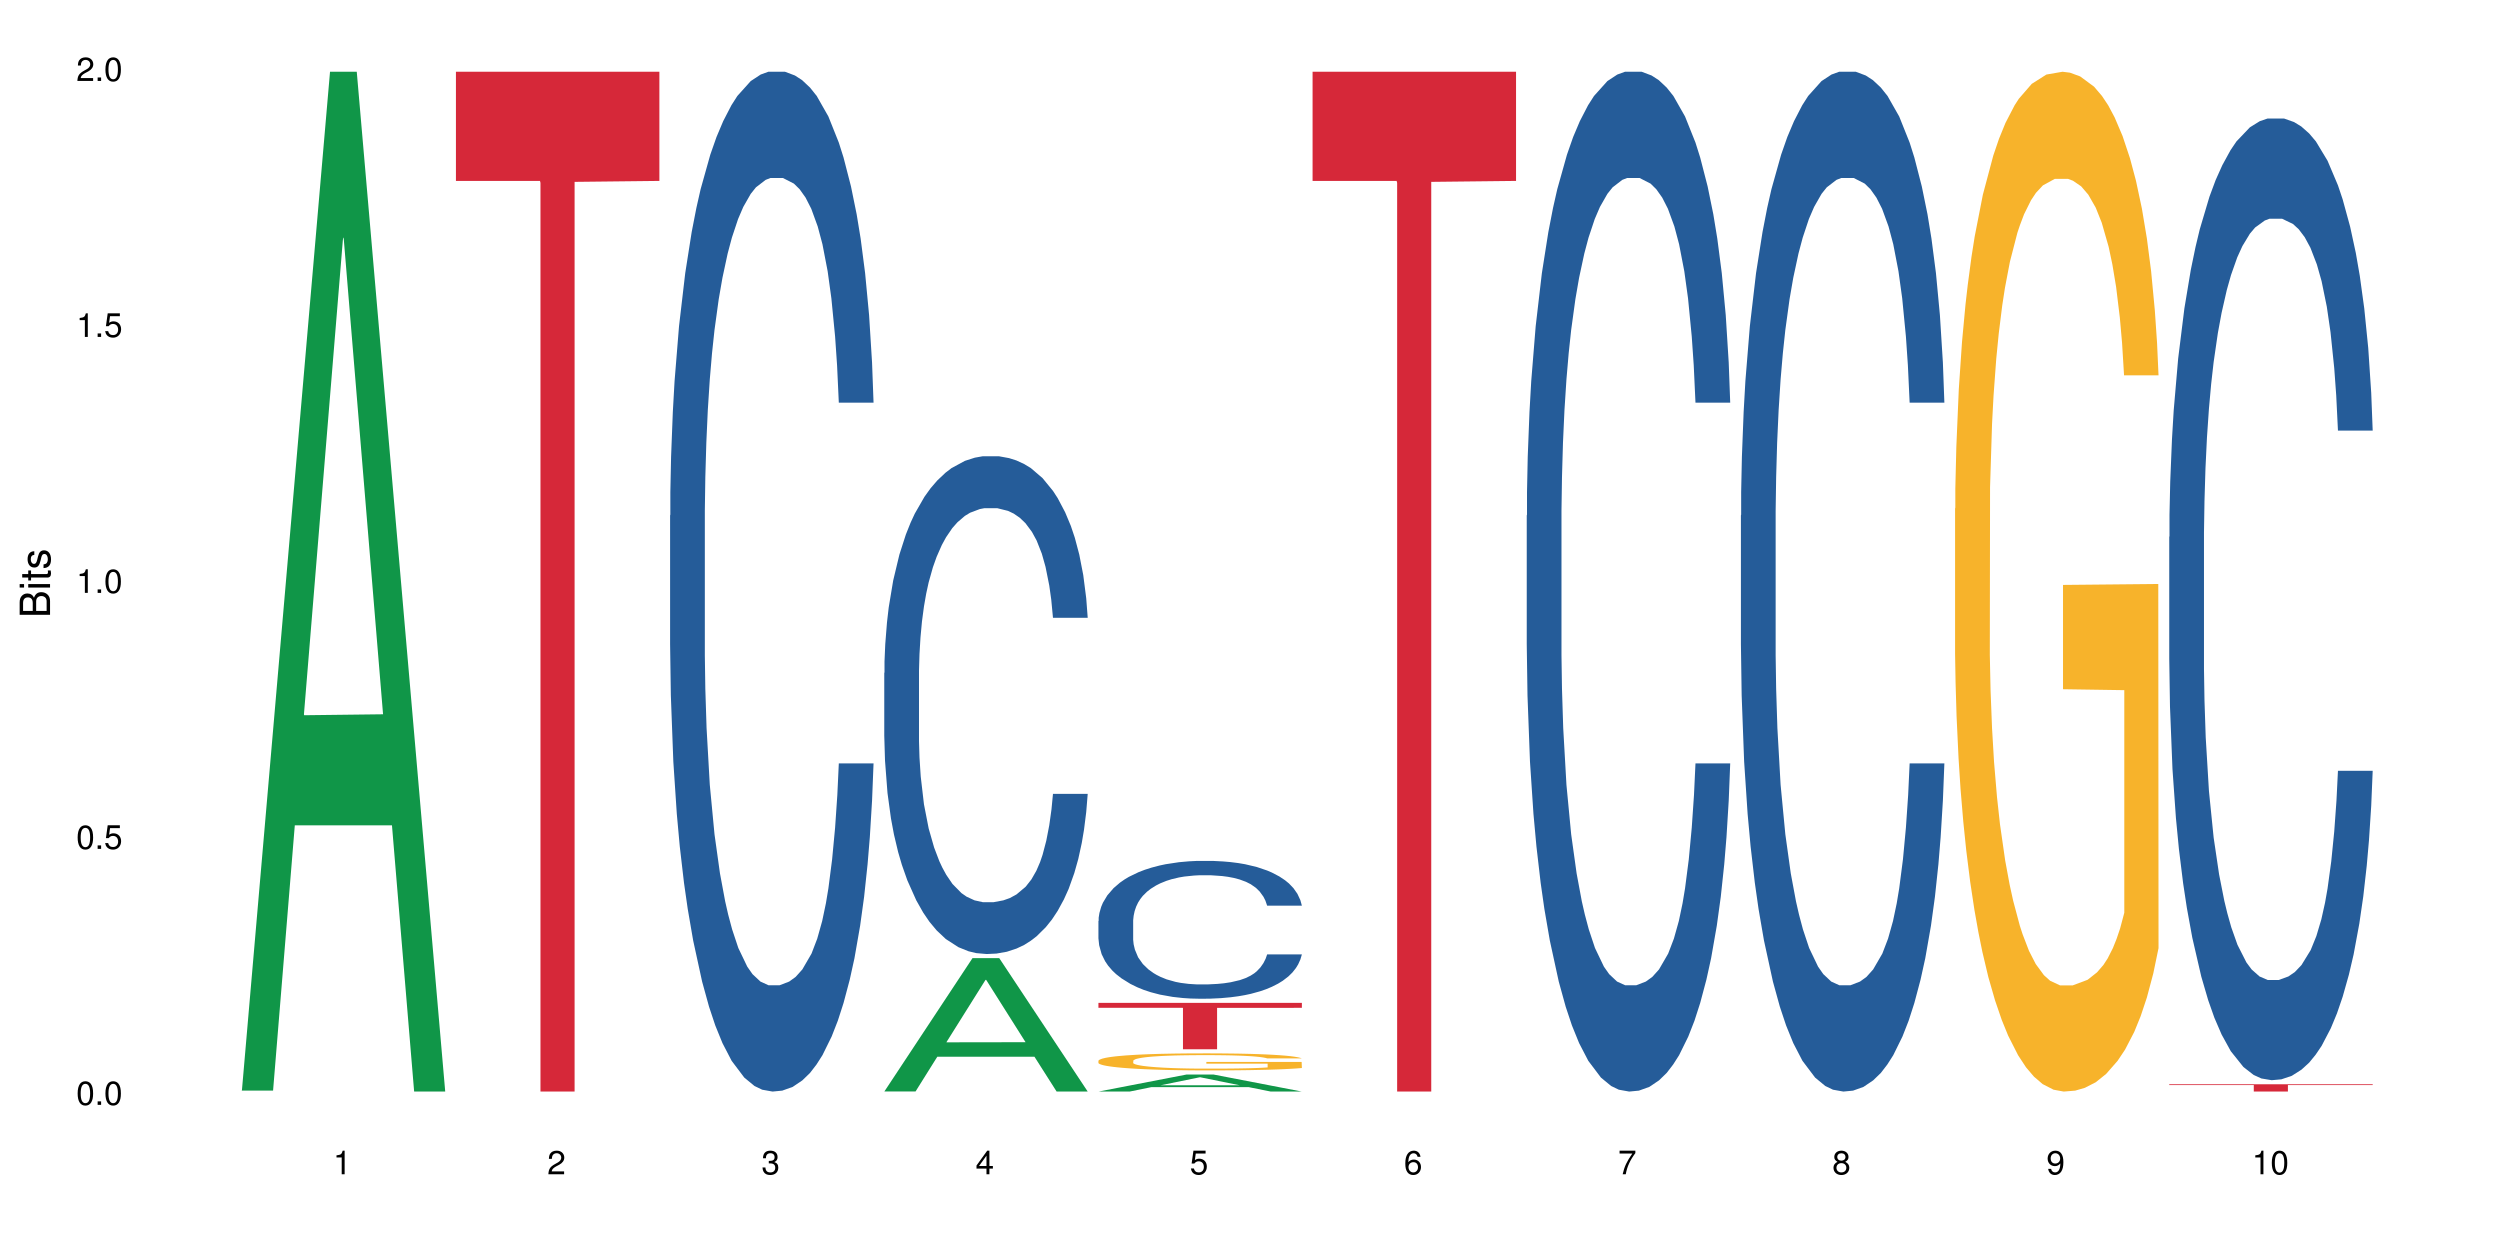 <?xml version="1.0" encoding="UTF-8"?>
<svg xmlns="http://www.w3.org/2000/svg" xmlns:xlink="http://www.w3.org/1999/xlink" width="720pt" height="360pt" viewBox="0 0 720 360" version="1.1">
<defs>
<g>
<symbol overflow="visible" id="glyph0-0">
<path style="stroke:none;" d=""/>
</symbol>
<symbol overflow="visible" id="glyph0-1">
<path style="stroke:none;" d="M 2.641 -6.797 C 2 -6.797 1.422 -6.531 1.078 -6.047 C 0.641 -5.453 0.406 -4.547 0.406 -3.297 C 0.406 -1 1.188 0.219 2.641 0.219 C 4.078 0.219 4.859 -1 4.859 -3.234 C 4.859 -4.562 4.656 -5.438 4.203 -6.047 C 3.844 -6.531 3.281 -6.797 2.641 -6.797 Z M 2.641 -6.047 C 3.547 -6.047 4 -5.125 4 -3.312 C 4 -1.375 3.562 -0.484 2.625 -0.484 C 1.734 -0.484 1.281 -1.422 1.281 -3.281 C 1.281 -5.141 1.734 -6.047 2.641 -6.047 Z M 2.641 -6.047 "/>
</symbol>
<symbol overflow="visible" id="glyph0-2">
<path style="stroke:none;" d="M 1.828 -1 L 0.828 -1 L 0.828 0 L 1.828 0 Z M 1.828 -1 "/>
</symbol>
<symbol overflow="visible" id="glyph0-3">
<path style="stroke:none;" d="M 4.562 -6.797 L 1.062 -6.797 L 0.547 -3.094 L 1.328 -3.094 C 1.719 -3.562 2.047 -3.734 2.578 -3.734 C 3.484 -3.734 4.062 -3.109 4.062 -2.094 C 4.062 -1.125 3.484 -0.531 2.578 -0.531 C 1.828 -0.531 1.375 -0.906 1.188 -1.672 L 0.328 -1.672 C 0.453 -1.109 0.547 -0.844 0.75 -0.594 C 1.125 -0.078 1.828 0.219 2.594 0.219 C 3.969 0.219 4.922 -0.781 4.922 -2.219 C 4.922 -3.562 4.031 -4.484 2.719 -4.484 C 2.25 -4.484 1.859 -4.359 1.469 -4.062 L 1.734 -5.969 L 4.562 -5.969 Z M 4.562 -6.797 "/>
</symbol>
<symbol overflow="visible" id="glyph0-4">
<path style="stroke:none;" d="M 2.484 -4.844 L 2.484 0 L 3.328 0 L 3.328 -6.797 L 2.766 -6.797 C 2.469 -5.75 2.281 -5.609 0.984 -5.453 L 0.984 -4.844 Z M 2.484 -4.844 "/>
</symbol>
<symbol overflow="visible" id="glyph0-5">
<path style="stroke:none;" d="M 4.859 -0.828 L 1.281 -0.828 C 1.359 -1.391 1.672 -1.75 2.5 -2.234 L 3.469 -2.75 C 4.406 -3.266 4.906 -3.969 4.906 -4.812 C 4.906 -5.375 4.672 -5.906 4.266 -6.266 C 3.859 -6.625 3.375 -6.797 2.719 -6.797 C 1.859 -6.797 1.219 -6.5 0.844 -5.922 C 0.609 -5.562 0.5 -5.125 0.484 -4.438 L 1.328 -4.438 C 1.359 -4.906 1.406 -5.188 1.531 -5.406 C 1.75 -5.812 2.188 -6.062 2.703 -6.062 C 3.469 -6.062 4.031 -5.516 4.031 -4.781 C 4.031 -4.25 3.719 -3.797 3.125 -3.438 L 2.234 -2.938 C 0.812 -2.141 0.406 -1.5 0.328 0 L 4.859 0 Z M 4.859 -0.828 "/>
</symbol>
<symbol overflow="visible" id="glyph0-6">
<path style="stroke:none;" d="M 2.125 -3.125 L 2.578 -3.125 C 3.516 -3.125 3.984 -2.703 3.984 -1.891 C 3.984 -1.031 3.469 -0.531 2.578 -0.531 C 1.656 -0.531 1.203 -0.984 1.156 -1.969 L 0.312 -1.969 C 0.344 -1.422 0.438 -1.078 0.609 -0.766 C 0.953 -0.109 1.625 0.219 2.547 0.219 C 3.953 0.219 4.859 -0.609 4.859 -1.906 C 4.859 -2.766 4.516 -3.25 3.703 -3.516 C 4.344 -3.766 4.656 -4.25 4.656 -4.938 C 4.656 -6.109 3.875 -6.797 2.578 -6.797 C 1.203 -6.797 0.484 -6.047 0.453 -4.609 L 1.297 -4.609 C 1.312 -5.016 1.344 -5.25 1.453 -5.453 C 1.641 -5.828 2.062 -6.062 2.594 -6.062 C 3.344 -6.062 3.797 -5.625 3.797 -4.906 C 3.797 -4.422 3.609 -4.141 3.25 -3.984 C 3.016 -3.891 2.719 -3.844 2.125 -3.844 Z M 2.125 -3.125 "/>
</symbol>
<symbol overflow="visible" id="glyph0-7">
<path style="stroke:none;" d="M 3.141 -1.625 L 3.141 0 L 3.984 0 L 3.984 -1.625 L 4.984 -1.625 L 4.984 -2.391 L 3.984 -2.391 L 3.984 -6.797 L 3.359 -6.797 L 0.266 -2.516 L 0.266 -1.625 Z M 3.141 -2.391 L 1 -2.391 L 3.141 -5.359 Z M 3.141 -2.391 "/>
</symbol>
<symbol overflow="visible" id="glyph0-8">
<path style="stroke:none;" d="M 4.781 -5.031 C 4.609 -6.141 3.891 -6.797 2.844 -6.797 C 2.094 -6.797 1.422 -6.438 1.031 -5.828 C 0.609 -5.172 0.406 -4.344 0.406 -3.094 C 0.406 -1.953 0.578 -1.234 0.984 -0.625 C 1.359 -0.078 1.953 0.219 2.703 0.219 C 3.984 0.219 4.922 -0.734 4.922 -2.078 C 4.922 -3.344 4.062 -4.234 2.844 -4.234 C 2.172 -4.234 1.641 -3.969 1.281 -3.469 C 1.281 -5.125 1.828 -6.047 2.797 -6.047 C 3.391 -6.047 3.797 -5.672 3.938 -5.031 Z M 2.734 -3.484 C 3.547 -3.484 4.062 -2.922 4.062 -2 C 4.062 -1.156 3.484 -0.531 2.703 -0.531 C 1.922 -0.531 1.328 -1.188 1.328 -2.047 C 1.328 -2.891 1.906 -3.484 2.734 -3.484 Z M 2.734 -3.484 "/>
</symbol>
<symbol overflow="visible" id="glyph0-9">
<path style="stroke:none;" d="M 4.984 -6.797 L 0.438 -6.797 L 0.438 -5.969 L 4.109 -5.969 C 2.5 -3.656 1.828 -2.234 1.328 0 L 2.219 0 C 2.594 -2.172 3.453 -4.047 4.984 -6.094 Z M 4.984 -6.797 "/>
</symbol>
<symbol overflow="visible" id="glyph0-10">
<path style="stroke:none;" d="M 3.75 -3.578 C 4.453 -4 4.688 -4.344 4.688 -4.984 C 4.688 -6.047 3.844 -6.797 2.641 -6.797 C 1.438 -6.797 0.594 -6.047 0.594 -4.984 C 0.594 -4.359 0.828 -4.016 1.516 -3.578 C 0.734 -3.203 0.359 -2.641 0.359 -1.891 C 0.359 -0.641 1.297 0.219 2.641 0.219 C 3.984 0.219 4.922 -0.641 4.922 -1.875 C 4.922 -2.641 4.531 -3.203 3.75 -3.578 Z M 2.641 -6.047 C 3.359 -6.047 3.812 -5.625 3.812 -4.969 C 3.812 -4.344 3.344 -3.922 2.641 -3.922 C 1.922 -3.922 1.453 -4.344 1.453 -4.984 C 1.453 -5.625 1.922 -6.047 2.641 -6.047 Z M 2.641 -3.203 C 3.484 -3.203 4.062 -2.672 4.062 -1.875 C 4.062 -1.062 3.484 -0.531 2.625 -0.531 C 1.797 -0.531 1.219 -1.078 1.219 -1.875 C 1.219 -2.672 1.797 -3.203 2.641 -3.203 Z M 2.641 -3.203 "/>
</symbol>
<symbol overflow="visible" id="glyph0-11">
<path style="stroke:none;" d="M 0.516 -1.547 C 0.672 -0.438 1.406 0.219 2.438 0.219 C 3.188 0.219 3.859 -0.141 4.266 -0.75 C 4.688 -1.406 4.891 -2.25 4.891 -3.484 C 4.891 -4.625 4.703 -5.359 4.312 -5.953 C 3.938 -6.5 3.344 -6.797 2.594 -6.797 C 1.297 -6.797 0.359 -5.844 0.359 -4.516 C 0.359 -3.25 1.234 -2.344 2.453 -2.344 C 3.094 -2.344 3.562 -2.578 4.016 -3.109 C 4 -1.453 3.469 -0.531 2.5 -0.531 C 1.906 -0.531 1.484 -0.906 1.359 -1.547 Z M 2.578 -6.062 C 3.375 -6.062 3.969 -5.406 3.969 -4.531 C 3.969 -3.688 3.375 -3.094 2.547 -3.094 C 1.734 -3.094 1.234 -3.672 1.234 -4.578 C 1.234 -5.438 1.797 -6.062 2.578 -6.062 Z M 2.578 -6.062 "/>
</symbol>
<symbol overflow="visible" id="glyph1-0">
<path style="stroke:none;" d=""/>
</symbol>
<symbol overflow="visible" id="glyph1-1">
<path style="stroke:none;" d="M 0 -0.953 L 0 -4.891 C 0 -5.719 -0.234 -6.344 -0.734 -6.797 C -1.188 -7.234 -1.812 -7.469 -2.5 -7.469 C -3.547 -7.469 -4.188 -7 -4.625 -5.875 C -4.984 -6.672 -5.641 -7.094 -6.531 -7.094 C -7.156 -7.094 -7.734 -6.859 -8.141 -6.391 C -8.562 -5.938 -8.75 -5.344 -8.75 -4.5 L -8.75 -0.953 Z M -4.984 -2.062 L -7.766 -2.062 L -7.766 -4.219 C -7.766 -4.844 -7.688 -5.203 -7.453 -5.5 C -7.219 -5.812 -6.859 -5.969 -6.375 -5.969 C -5.906 -5.969 -5.531 -5.812 -5.297 -5.5 C -5.062 -5.203 -4.984 -4.844 -4.984 -4.219 Z M -0.984 -2.062 L -4 -2.062 L -4 -4.781 C -4 -5.328 -3.859 -5.688 -3.578 -5.953 C -3.297 -6.219 -2.922 -6.359 -2.484 -6.359 C -2.062 -6.359 -1.688 -6.219 -1.406 -5.953 C -1.109 -5.688 -0.984 -5.328 -0.984 -4.781 Z M -0.984 -2.062 "/>
</symbol>
<symbol overflow="visible" id="glyph1-2">
<path style="stroke:none;" d="M -6.281 -1.797 L -6.281 -0.797 L 0 -0.797 L 0 -1.797 Z M -8.75 -1.797 L -8.75 -0.797 L -7.484 -0.797 L -7.484 -1.797 Z M -8.75 -1.797 "/>
</symbol>
<symbol overflow="visible" id="glyph1-3">
<path style="stroke:none;" d="M -6.281 -3.047 L -6.281 -2.016 L -8.016 -2.016 L -8.016 -1.016 L -6.281 -1.016 L -6.281 -0.172 L -5.469 -0.172 L -5.469 -1.016 L -0.719 -1.016 C -0.078 -1.016 0.281 -1.453 0.281 -2.234 C 0.281 -2.469 0.25 -2.719 0.188 -3.047 L -0.641 -3.047 C -0.609 -2.922 -0.594 -2.766 -0.594 -2.562 C -0.594 -2.141 -0.719 -2.016 -1.156 -2.016 L -5.469 -2.016 L -5.469 -3.047 Z M -6.281 -3.047 "/>
</symbol>
<symbol overflow="visible" id="glyph1-4">
<path style="stroke:none;" d="M -4.531 -5.25 C -5.766 -5.25 -6.469 -4.422 -6.469 -2.969 C -6.469 -1.516 -5.719 -0.562 -4.547 -0.562 C -3.562 -0.562 -3.094 -1.062 -2.734 -2.562 L -2.516 -3.484 C -2.344 -4.188 -2.094 -4.469 -1.625 -4.469 C -1.047 -4.469 -0.641 -3.875 -0.641 -3 C -0.641 -2.453 -0.797 -2 -1.062 -1.75 C -1.25 -1.594 -1.422 -1.531 -1.875 -1.469 L -1.875 -0.406 C -0.422 -0.453 0.281 -1.266 0.281 -2.922 C 0.281 -4.5 -0.5 -5.516 -1.719 -5.516 C -2.656 -5.516 -3.172 -4.984 -3.469 -3.734 L -3.703 -2.766 C -3.891 -1.953 -4.156 -1.609 -4.594 -1.609 C -5.172 -1.609 -5.547 -2.125 -5.547 -2.938 C -5.547 -3.75 -5.203 -4.172 -4.531 -4.203 Z M -4.531 -5.25 "/>
</symbol>
</g>
</defs>
<g id="surface41095">
<rect x="0" y="0" width="720" height="360" style="fill:rgb(100%,100%,100%);fill-opacity:1;stroke:none;"/>
<path style=" stroke:none;fill-rule:nonzero;fill:rgb(6.275%,58.824%,28.235%);fill-opacity:1;" d="M 69.629 314.094 L 69.691 313.82 L 95.047 20.664 L 102.746 20.664 L 128.223 314.371 L 119.273 314.371 L 112.887 237.703 L 84.902 237.703 L 78.645 314.094 L 69.629 314.094 L 87.598 205.988 L 110.32 205.711 L 98.988 68.648 L 98.863 68.375 L 98.738 69.199 L 87.535 205.711 L 87.598 205.988 Z M 69.629 314.094 "/>
<path style=" stroke:none;fill-rule:nonzero;fill:rgb(83.922%,15.686%,22.353%);fill-opacity:1;" d="M 131.309 20.664 L 189.902 20.664 L 189.902 52.102 L 165.484 52.379 L 165.484 314.371 L 155.656 314.371 L 155.656 52.652 L 155.516 52.102 L 131.309 52.102 Z M 131.309 20.664 "/>
<path style=" stroke:none;fill-rule:nonzero;fill:rgb(14.51%,36.078%,60%);fill-opacity:1;" d="M 192.988 148.457 L 193.059 148.188 L 193.059 141.742 L 193.273 131.543 L 193.773 118.656 L 194.273 109.797 L 195.559 93.957 L 197.348 78.652 L 199.203 66.84 L 200.562 59.859 L 201.777 54.492 L 204.562 44.559 L 206.352 39.457 L 208.281 34.891 L 210.637 30.328 L 212.352 27.645 L 216.211 23.348 L 219.07 21.469 L 221.285 20.664 L 226.074 20.664 L 228.93 21.738 L 231.004 23.078 L 233.289 25.227 L 235.219 27.645 L 238.578 33.551 L 241.578 41.066 L 242.938 45.363 L 245.082 53.684 L 246.723 61.738 L 247.867 68.719 L 249.152 78.652 L 250.297 90.734 L 251.152 104.426 L 251.582 115.969 L 241.578 115.969 L 241.078 105.23 L 240.508 96.91 L 239.434 85.902 L 238.363 78.117 L 236.863 70.332 L 235.504 65.23 L 233.648 60.129 L 232.004 56.906 L 230.289 54.492 L 228.645 52.879 L 225.5 51.27 L 221.855 51.27 L 220.5 51.805 L 217.711 53.953 L 216.211 55.832 L 214.066 59.59 L 212.566 63.082 L 210.781 68.449 L 209.566 73.016 L 208.066 79.996 L 206.992 86.172 L 205.777 95.031 L 205.062 101.742 L 204.422 109.258 L 203.848 118.117 L 203.422 127.516 L 203.133 137.449 L 202.992 147.113 L 202.992 188.727 L 203.133 198.391 L 203.492 209.668 L 204.422 226.043 L 205.777 240.273 L 207.352 251.547 L 208.852 259.602 L 209.707 263.359 L 210.852 267.656 L 212.637 273.027 L 215.211 278.395 L 216.711 280.543 L 219 282.691 L 221.355 283.766 L 224.5 283.766 L 227.289 282.691 L 229.145 281.348 L 231.074 279.199 L 233.719 274.637 L 235.363 270.34 L 236.793 265.242 L 237.863 260.141 L 238.578 255.844 L 239.648 247.52 L 240.508 238.395 L 241.148 228.996 L 241.578 219.867 L 251.582 219.867 L 251.152 230.609 L 250.512 241.078 L 249.867 248.863 L 248.867 258.262 L 247.723 266.582 L 246.082 275.98 L 244.723 282.152 L 242.938 288.867 L 241.293 293.969 L 239.508 298.531 L 236.863 303.898 L 235.148 306.586 L 233.289 309 L 231.074 311.148 L 228.289 313.027 L 225.285 314.102 L 222.5 314.371 L 219.5 313.832 L 217.285 312.762 L 214.352 310.344 L 210.711 305.512 L 208.066 300.41 L 205.992 295.309 L 204.207 289.941 L 202.207 282.691 L 199.633 270.879 L 198.062 261.75 L 196.988 254.234 L 195.773 243.762 L 194.918 234.367 L 193.918 219.332 L 193.203 200.27 L 192.988 185.504 Z M 192.988 148.457 "/>
<path style=" stroke:none;fill-rule:nonzero;fill:rgb(6.275%,58.824%,28.235%);fill-opacity:1;" d="M 254.668 314.336 L 254.73 314.297 L 280.082 275.941 L 287.781 275.941 L 313.262 314.371 L 304.309 314.371 L 297.926 304.34 L 269.941 304.34 L 263.68 314.336 L 254.668 314.336 L 272.633 300.188 L 295.359 300.152 L 284.027 282.219 L 283.902 282.184 L 283.777 282.289 L 272.57 300.152 L 272.633 300.188 Z M 254.668 314.336 "/>
<path style=" stroke:none;fill-rule:nonzero;fill:rgb(14.51%,36.078%,60%);fill-opacity:1;" d="M 254.668 193.785 L 254.738 193.652 L 254.738 190.508 L 254.953 185.531 L 255.453 179.242 L 255.953 174.918 L 257.238 167.188 L 259.027 159.719 L 260.883 153.953 L 262.242 150.547 L 263.457 147.926 L 266.242 143.078 L 268.031 140.586 L 269.957 138.359 L 272.316 136.133 L 274.031 134.82 L 277.891 132.727 L 280.75 131.809 L 282.965 131.414 L 287.75 131.414 L 290.609 131.938 L 292.684 132.594 L 294.969 133.645 L 296.898 134.82 L 300.258 137.703 L 303.258 141.375 L 304.617 143.469 L 306.758 147.531 L 308.402 151.461 L 309.547 154.871 L 310.832 159.719 L 311.977 165.613 L 312.832 172.297 L 313.262 177.93 L 303.258 177.93 L 302.758 172.688 L 302.188 168.629 L 301.113 163.254 L 300.043 159.457 L 298.543 155.656 L 297.184 153.164 L 295.328 150.676 L 293.684 149.105 L 291.969 147.926 L 290.324 147.137 L 287.18 146.352 L 283.535 146.352 L 282.18 146.613 L 279.391 147.664 L 277.891 148.578 L 275.746 150.414 L 274.246 152.117 L 272.461 154.738 L 271.246 156.965 L 269.746 160.371 L 268.672 163.387 L 267.457 167.711 L 266.742 170.984 L 266.102 174.656 L 265.527 178.977 L 265.102 183.562 L 264.812 188.414 L 264.672 193.129 L 264.672 213.438 L 264.812 218.156 L 265.172 223.66 L 266.102 231.652 L 267.457 238.598 L 269.031 244.098 L 270.531 248.031 L 271.387 249.863 L 272.531 251.961 L 274.316 254.582 L 276.891 257.203 L 278.391 258.25 L 280.676 259.301 L 283.035 259.824 L 286.18 259.824 L 288.965 259.301 L 290.824 258.645 L 292.754 257.594 L 295.398 255.367 L 297.043 253.273 L 298.469 250.781 L 299.543 248.293 L 300.258 246.195 L 301.328 242.133 L 302.188 237.68 L 302.828 233.094 L 303.258 228.637 L 313.262 228.637 L 312.832 233.879 L 312.191 238.988 L 311.547 242.789 L 310.547 247.375 L 309.402 251.438 L 307.762 256.023 L 306.402 259.035 L 304.617 262.312 L 302.973 264.801 L 301.188 267.031 L 298.543 269.648 L 296.828 270.961 L 294.969 272.141 L 292.754 273.188 L 289.969 274.105 L 286.965 274.629 L 284.18 274.762 L 281.176 274.5 L 278.961 273.973 L 276.031 272.793 L 272.387 270.438 L 269.746 267.945 L 267.672 265.457 L 265.887 262.836 L 263.887 259.301 L 261.312 253.535 L 259.742 249.078 L 258.668 245.41 L 257.453 240.301 L 256.598 235.715 L 255.598 228.375 L 254.883 219.074 L 254.668 211.867 Z M 254.668 193.785 "/>
<path style=" stroke:none;fill-rule:nonzero;fill:rgb(6.275%,58.824%,28.235%);fill-opacity:1;" d="M 316.348 314.367 L 316.41 314.363 L 341.762 309.457 L 349.461 309.457 L 374.941 314.371 L 365.988 314.371 L 359.605 313.09 L 331.621 313.09 L 325.359 314.367 L 316.348 314.367 L 334.312 312.559 L 357.039 312.555 L 345.707 310.262 L 345.582 310.258 L 345.457 310.27 L 334.25 312.555 L 334.312 312.559 Z M 316.348 314.367 "/>
<path style=" stroke:none;fill-rule:nonzero;fill:rgb(14.51%,36.078%,60%);fill-opacity:1;" d="M 316.348 265.223 L 316.418 265.184 L 316.418 264.316 L 316.633 262.938 L 317.133 261.195 L 317.633 259.996 L 318.918 257.855 L 320.703 255.789 L 322.562 254.191 L 323.922 253.25 L 325.137 252.523 L 327.922 251.18 L 329.707 250.492 L 331.637 249.875 L 333.996 249.258 L 335.711 248.895 L 339.57 248.312 L 342.43 248.059 L 344.645 247.949 L 349.43 247.949 L 352.289 248.098 L 354.363 248.277 L 356.648 248.566 L 358.578 248.895 L 361.938 249.691 L 364.938 250.707 L 366.293 251.289 L 368.438 252.414 L 370.082 253.504 L 371.227 254.445 L 372.512 255.789 L 373.656 257.422 L 374.512 259.27 L 374.941 260.832 L 364.938 260.832 L 364.438 259.379 L 363.867 258.254 L 362.793 256.77 L 361.723 255.715 L 360.223 254.664 L 358.863 253.973 L 357.004 253.285 L 355.363 252.848 L 353.648 252.523 L 352.004 252.305 L 348.859 252.086 L 345.215 252.086 L 343.855 252.16 L 341.07 252.449 L 339.57 252.703 L 337.426 253.211 L 335.926 253.684 L 334.141 254.41 L 332.926 255.027 L 331.422 255.969 L 330.352 256.805 L 329.137 258 L 328.422 258.91 L 327.777 259.926 L 327.207 261.121 L 326.777 262.391 L 326.492 263.734 L 326.352 265.039 L 326.352 270.664 L 326.492 271.969 L 326.852 273.496 L 327.777 275.707 L 329.137 277.633 L 330.707 279.156 L 332.211 280.242 L 333.066 280.75 L 334.211 281.332 L 335.996 282.059 L 338.57 282.785 L 340.07 283.074 L 342.355 283.363 L 344.715 283.508 L 347.859 283.508 L 350.645 283.363 L 352.504 283.184 L 354.434 282.891 L 357.078 282.273 L 358.719 281.695 L 360.148 281.004 L 361.223 280.316 L 361.938 279.734 L 363.008 278.609 L 363.867 277.375 L 364.508 276.105 L 364.938 274.875 L 374.941 274.875 L 374.512 276.324 L 373.871 277.738 L 373.227 278.793 L 372.227 280.062 L 371.082 281.188 L 369.438 282.457 L 368.082 283.293 L 366.293 284.199 L 364.652 284.887 L 362.863 285.504 L 360.223 286.23 L 358.508 286.594 L 356.648 286.918 L 354.434 287.211 L 351.645 287.465 L 348.645 287.609 L 345.859 287.645 L 342.855 287.574 L 340.641 287.426 L 337.711 287.102 L 334.066 286.449 L 331.422 285.758 L 329.352 285.07 L 327.566 284.344 L 325.562 283.363 L 322.992 281.766 L 321.418 280.535 L 320.348 279.52 L 319.133 278.102 L 318.273 276.832 L 317.273 274.801 L 316.559 272.227 L 316.348 270.23 Z M 316.348 265.223 "/>
<path style=" stroke:none;fill-rule:nonzero;fill:rgb(96.863%,70.196%,16.863%);fill-opacity:1;" d="M 316.348 305.469 L 316.418 305.465 L 316.418 305.375 L 316.703 305.176 L 317.418 304.895 L 318.348 304.668 L 319.348 304.488 L 319.992 304.395 L 321.062 304.258 L 321.992 304.16 L 324.348 303.957 L 327.352 303.77 L 328.992 303.691 L 330.852 303.613 L 333.496 303.527 L 334.711 303.496 L 338.426 303.426 L 342.641 303.379 L 347.289 303.367 L 349.43 303.371 L 352.359 303.391 L 356.363 303.438 L 358.648 303.484 L 360.434 303.527 L 362.293 303.586 L 364.578 303.676 L 366.723 303.785 L 368.438 303.891 L 370.152 304.027 L 371.582 304.168 L 372.797 304.328 L 373.871 304.516 L 374.512 304.672 L 374.941 304.828 L 365.008 304.828 L 364.438 304.672 L 363.793 304.551 L 362.723 304.402 L 361.648 304.297 L 360.578 304.211 L 358.578 304.094 L 356.863 304.023 L 354.719 303.957 L 352.645 303.918 L 350.289 303.891 L 348.859 303.883 L 345.07 303.883 L 341.641 303.914 L 339.641 303.949 L 338.211 303.984 L 336.211 304.055 L 334.996 304.105 L 334.281 304.145 L 332.137 304.281 L 330.707 304.406 L 329.922 304.492 L 328.922 304.629 L 328.207 304.75 L 327.422 304.926 L 326.992 305.062 L 326.422 305.367 L 326.352 306.176 L 326.562 306.344 L 326.992 306.527 L 327.566 306.691 L 328.422 306.859 L 329.281 306.992 L 330.781 307.168 L 332.066 307.281 L 333.066 307.359 L 334.996 307.48 L 335.781 307.52 L 337.641 307.602 L 339.57 307.664 L 341.93 307.719 L 343.715 307.746 L 346.574 307.766 L 350.219 307.766 L 354.504 307.742 L 357.219 307.703 L 359.078 307.668 L 360.293 307.637 L 361.793 307.59 L 362.863 307.543 L 363.867 307.492 L 365.078 307.418 L 365.078 306.344 L 347.43 306.34 L 347.43 305.84 L 374.871 305.832 L 374.941 307.59 L 373.441 307.711 L 371.582 307.824 L 369.797 307.914 L 367.938 307.992 L 365.293 308.078 L 363.152 308.129 L 359.863 308.195 L 356.863 308.234 L 353.719 308.262 L 350.93 308.273 L 347.645 308.277 L 344.715 308.27 L 341.57 308.242 L 339.07 308.207 L 336.781 308.164 L 334.496 308.105 L 331.637 308.008 L 329.781 307.934 L 327.852 307.84 L 325.922 307.727 L 324.207 307.605 L 323.062 307.512 L 321.918 307.402 L 320.703 307.27 L 319.562 307.117 L 318.703 306.977 L 317.918 306.82 L 317.348 306.672 L 316.773 306.473 L 316.488 306.309 L 316.348 306.172 Z M 316.348 305.469 "/>
<path style=" stroke:none;fill-rule:nonzero;fill:rgb(83.922%,15.686%,22.353%);fill-opacity:1;" d="M 316.348 288.824 L 374.941 288.824 L 374.941 290.254 L 350.52 290.27 L 350.52 302.188 L 340.695 302.188 L 340.695 290.281 L 340.555 290.254 L 316.348 290.254 Z M 316.348 288.824 "/>
<path style=" stroke:none;fill-rule:nonzero;fill:rgb(83.922%,15.686%,22.353%);fill-opacity:1;" d="M 378.023 20.664 L 436.621 20.664 L 436.621 52.102 L 412.199 52.379 L 412.199 314.371 L 402.375 314.371 L 402.375 52.652 L 402.23 52.102 L 378.023 52.102 Z M 378.023 20.664 "/>
<path style=" stroke:none;fill-rule:nonzero;fill:rgb(14.51%,36.078%,60%);fill-opacity:1;" d="M 439.703 148.457 L 439.777 148.188 L 439.777 141.742 L 439.988 131.543 L 440.492 118.656 L 440.992 109.797 L 442.277 93.957 L 444.062 78.652 L 445.922 66.84 L 447.277 59.859 L 448.492 54.492 L 451.281 44.559 L 453.066 39.457 L 454.996 34.891 L 457.355 30.328 L 459.07 27.645 L 462.93 23.348 L 465.785 21.469 L 468 20.664 L 472.789 20.664 L 475.648 21.738 L 477.719 23.078 L 480.008 25.227 L 481.938 27.645 L 485.293 33.551 L 488.297 41.066 L 489.652 45.363 L 491.797 53.684 L 493.441 61.738 L 494.582 68.719 L 495.871 78.652 L 497.012 90.734 L 497.871 104.426 L 498.301 115.969 L 488.297 115.969 L 487.797 105.23 L 487.223 96.91 L 486.152 85.902 L 485.078 78.117 L 483.578 70.332 L 482.223 65.23 L 480.363 60.129 L 478.719 56.906 L 477.004 54.492 L 475.363 52.879 L 472.219 51.27 L 468.574 51.27 L 467.215 51.805 L 464.43 53.953 L 462.93 55.832 L 460.785 59.59 L 459.285 63.082 L 457.496 68.449 L 456.281 73.016 L 454.781 79.996 L 453.711 86.172 L 452.496 95.031 L 451.781 101.742 L 451.137 109.258 L 450.566 118.117 L 450.137 127.516 L 449.852 137.449 L 449.707 147.113 L 449.707 188.727 L 449.852 198.391 L 450.207 209.668 L 451.137 226.043 L 452.496 240.273 L 454.066 251.547 L 455.566 259.602 L 456.426 263.359 L 457.57 267.656 L 459.355 273.027 L 461.926 278.395 L 463.43 280.543 L 465.715 282.691 L 468.074 283.766 L 471.219 283.766 L 474.004 282.691 L 475.863 281.348 L 477.793 279.199 L 480.434 274.637 L 482.078 270.34 L 483.508 265.242 L 484.578 260.141 L 485.293 255.844 L 486.367 247.52 L 487.223 238.395 L 487.867 228.996 L 488.297 219.867 L 498.301 219.867 L 497.871 230.609 L 497.227 241.078 L 496.586 248.863 L 495.586 258.262 L 494.441 266.582 L 492.797 275.98 L 491.441 282.152 L 489.652 288.867 L 488.008 293.969 L 486.223 298.531 L 483.578 303.898 L 481.863 306.586 L 480.008 309 L 477.793 311.148 L 475.004 313.027 L 472.004 314.102 L 469.215 314.371 L 466.215 313.832 L 464 312.762 L 461.07 310.344 L 457.426 305.512 L 454.781 300.41 L 452.711 295.309 L 450.922 289.941 L 448.922 282.691 L 446.352 270.879 L 444.777 261.75 L 443.707 254.234 L 442.492 243.762 L 441.633 234.367 L 440.633 219.332 L 439.918 200.27 L 439.703 185.504 Z M 439.703 148.457 "/>
<path style=" stroke:none;fill-rule:nonzero;fill:rgb(14.51%,36.078%,60%);fill-opacity:1;" d="M 501.383 148.457 L 501.453 148.188 L 501.453 141.742 L 501.668 131.543 L 502.168 118.656 L 502.668 109.797 L 503.957 93.957 L 505.742 78.652 L 507.602 66.84 L 508.957 59.859 L 510.172 54.492 L 512.961 44.559 L 514.746 39.457 L 516.676 34.891 L 519.035 30.328 L 520.75 27.645 L 524.605 23.348 L 527.465 21.469 L 529.68 20.664 L 534.469 20.664 L 537.328 21.738 L 539.398 23.078 L 541.688 25.227 L 543.613 27.645 L 546.973 33.551 L 549.977 41.066 L 551.332 45.363 L 553.477 53.684 L 555.121 61.738 L 556.262 68.719 L 557.551 78.652 L 558.691 90.734 L 559.551 104.426 L 559.98 115.969 L 549.977 115.969 L 549.473 105.23 L 548.902 96.91 L 547.832 85.902 L 546.758 78.117 L 545.258 70.332 L 543.902 65.23 L 542.043 60.129 L 540.398 56.906 L 538.684 54.492 L 537.039 52.879 L 533.898 51.27 L 530.254 51.27 L 528.895 51.805 L 526.109 53.953 L 524.605 55.832 L 522.465 59.59 L 520.961 63.082 L 519.176 68.449 L 517.961 73.016 L 516.461 79.996 L 515.391 86.172 L 514.176 95.031 L 513.461 101.742 L 512.816 109.258 L 512.246 118.117 L 511.816 127.516 L 511.531 137.449 L 511.387 147.113 L 511.387 188.727 L 511.531 198.391 L 511.887 209.668 L 512.816 226.043 L 514.176 240.273 L 515.746 251.547 L 517.246 259.602 L 518.105 263.359 L 519.246 267.656 L 521.035 273.027 L 523.605 278.395 L 525.105 280.543 L 527.395 282.691 L 529.754 283.766 L 532.895 283.766 L 535.684 282.691 L 537.543 281.348 L 539.469 279.199 L 542.113 274.637 L 543.758 270.34 L 545.188 265.242 L 546.258 260.141 L 546.973 255.844 L 548.047 247.52 L 548.902 238.395 L 549.547 228.996 L 549.977 219.867 L 559.98 219.867 L 559.551 230.609 L 558.906 241.078 L 558.266 248.863 L 557.262 258.262 L 556.121 266.582 L 554.477 275.98 L 553.117 282.152 L 551.332 288.867 L 549.688 293.969 L 547.902 298.531 L 545.258 303.898 L 543.543 306.586 L 541.688 309 L 539.469 311.148 L 536.684 313.027 L 533.684 314.102 L 530.895 314.371 L 527.895 313.832 L 525.68 312.762 L 522.75 310.344 L 519.105 305.512 L 516.461 300.41 L 514.391 295.309 L 512.602 289.941 L 510.602 282.691 L 508.027 270.879 L 506.457 261.75 L 505.387 254.234 L 504.172 243.762 L 503.312 234.367 L 502.312 219.332 L 501.598 200.27 L 501.383 185.504 Z M 501.383 148.457 "/>
<path style=" stroke:none;fill-rule:nonzero;fill:rgb(96.863%,70.196%,16.863%);fill-opacity:1;" d="M 563.062 146.461 L 563.133 146.191 L 563.133 140.828 L 563.422 128.758 L 564.133 112.129 L 565.062 98.449 L 566.062 87.719 L 566.707 82.086 L 567.777 74.039 L 568.707 68.141 L 571.066 56.07 L 574.066 44.805 L 575.711 39.977 L 577.57 35.414 L 580.211 30.32 L 581.426 28.441 L 585.145 24.148 L 589.359 21.469 L 594.004 20.664 L 596.148 20.93 L 599.078 22.004 L 603.078 24.953 L 605.367 27.637 L 607.152 30.32 L 609.012 33.805 L 611.297 39.172 L 613.441 45.609 L 615.156 52.047 L 616.871 60.094 L 618.301 68.676 L 619.516 78.062 L 620.586 89.328 L 621.23 98.715 L 621.656 108.105 L 611.727 108.105 L 611.152 98.715 L 610.512 91.477 L 609.438 82.625 L 608.367 76.188 L 607.293 71.09 L 605.293 64.117 L 603.578 59.824 L 601.434 56.07 L 599.363 53.656 L 597.004 52.047 L 595.574 51.508 L 591.789 51.508 L 588.359 53.387 L 586.359 55.531 L 584.93 57.68 L 582.93 61.703 L 581.715 64.922 L 581 67.066 L 578.855 75.383 L 577.426 82.891 L 576.641 87.988 L 575.641 96.035 L 574.926 103.277 L 574.137 114.004 L 573.711 122.051 L 573.137 140.293 L 573.066 188.574 L 573.281 198.766 L 573.711 209.762 L 574.281 219.418 L 575.141 229.609 L 575.996 237.391 L 577.496 247.852 L 578.785 254.824 L 579.785 259.383 L 581.715 266.625 L 582.5 269.039 L 584.355 273.867 L 586.285 277.625 L 588.645 280.844 L 590.43 282.453 L 593.289 283.793 L 596.934 283.793 L 601.223 282.184 L 603.938 280.039 L 605.793 277.891 L 607.008 276.016 L 608.508 273.062 L 609.582 270.383 L 610.582 267.43 L 611.797 262.871 L 611.797 198.766 L 594.148 198.496 L 594.148 168.457 L 621.586 168.188 L 621.656 273.062 L 620.156 280.305 L 618.301 287.281 L 616.512 292.645 L 614.656 297.203 L 612.012 302.301 L 609.867 305.52 L 606.582 309.273 L 603.578 311.688 L 600.434 313.297 L 597.648 314.102 L 594.359 314.371 L 591.43 313.836 L 588.289 312.227 L 585.785 310.078 L 583.5 307.398 L 581.211 303.91 L 578.355 298.277 L 576.496 293.719 L 574.566 288.086 L 572.637 281.379 L 570.922 274.137 L 569.781 268.504 L 568.637 262.066 L 567.422 254.02 L 566.277 244.898 L 565.422 236.586 L 564.633 227.195 L 564.062 218.344 L 563.492 206.277 L 563.207 196.621 L 563.062 188.305 Z M 563.062 146.461 "/>
<path style=" stroke:none;fill-rule:nonzero;fill:rgb(14.51%,36.078%,60%);fill-opacity:1;" d="M 624.742 154.645 L 624.812 154.391 L 624.812 148.316 L 625.027 138.695 L 625.527 126.543 L 626.027 118.188 L 627.312 103.254 L 629.102 88.824 L 630.957 77.684 L 632.316 71.102 L 633.531 66.039 L 636.316 56.672 L 638.105 51.859 L 640.035 47.559 L 642.391 43.254 L 644.105 40.723 L 647.965 36.672 L 650.824 34.898 L 653.039 34.141 L 657.828 34.141 L 660.684 35.152 L 662.758 36.418 L 665.043 38.441 L 666.973 40.723 L 670.332 46.293 L 673.332 53.379 L 674.691 57.43 L 676.836 65.277 L 678.477 72.875 L 679.621 79.457 L 680.906 88.824 L 682.051 100.215 L 682.91 113.125 L 683.336 124.012 L 673.332 124.012 L 672.832 113.887 L 672.262 106.039 L 671.188 95.656 L 670.117 88.316 L 668.617 80.973 L 667.258 76.164 L 665.402 71.355 L 663.758 68.316 L 662.043 66.039 L 660.398 64.52 L 657.254 63 L 653.609 63 L 652.254 63.508 L 649.465 65.531 L 647.965 67.305 L 645.82 70.848 L 644.32 74.141 L 642.535 79.203 L 641.32 83.508 L 639.82 90.09 L 638.746 95.91 L 637.531 104.266 L 636.816 110.594 L 636.176 117.684 L 635.602 126.039 L 635.176 134.898 L 634.891 144.266 L 634.746 153.379 L 634.746 192.617 L 634.891 201.734 L 635.246 212.367 L 636.176 227.809 L 637.531 241.227 L 639.105 251.859 L 640.605 259.453 L 641.465 262.996 L 642.605 267.047 L 644.395 272.113 L 646.965 277.176 L 648.465 279.199 L 650.754 281.227 L 653.109 282.238 L 656.254 282.238 L 659.043 281.227 L 660.898 279.961 L 662.828 277.934 L 665.473 273.629 L 667.117 269.578 L 668.547 264.77 L 669.617 259.961 L 670.332 255.91 L 671.402 248.062 L 672.262 239.453 L 672.902 230.594 L 673.332 221.984 L 683.336 221.984 L 682.91 232.113 L 682.266 241.984 L 681.621 249.328 L 680.621 258.188 L 679.477 266.035 L 677.836 274.895 L 676.477 280.719 L 674.691 287.047 L 673.047 291.859 L 671.262 296.16 L 668.617 301.227 L 666.902 303.758 L 665.043 306.035 L 662.828 308.059 L 660.043 309.832 L 657.039 310.844 L 654.254 311.098 L 651.254 310.594 L 649.039 309.578 L 646.109 307.301 L 642.465 302.742 L 639.82 297.934 L 637.746 293.125 L 635.961 288.062 L 633.961 281.227 L 631.387 270.086 L 629.816 261.48 L 628.742 254.391 L 627.527 244.516 L 626.672 235.656 L 625.672 221.48 L 624.957 203.504 L 624.742 189.582 Z M 624.742 154.645 "/>
<path style=" stroke:none;fill-rule:nonzero;fill:rgb(83.922%,15.686%,22.353%);fill-opacity:1;" d="M 624.742 312.277 L 683.336 312.277 L 683.336 312.504 L 658.918 312.504 L 658.918 314.371 L 649.09 314.371 L 649.09 312.508 L 648.949 312.504 L 624.742 312.504 Z M 624.742 312.277 "/>
<g style="fill:rgb(0%,0%,0%);fill-opacity:1;">
  <use xlink:href="#glyph0-1" x="21.957" y="318.198"/>
  <use xlink:href="#glyph0-2" x="27.291" y="318.198"/>
  <use xlink:href="#glyph0-1" x="29.958" y="318.198"/>
</g>
<g style="fill:rgb(0%,0%,0%);fill-opacity:1;">
  <use xlink:href="#glyph0-1" x="21.957" y="244.476"/>
  <use xlink:href="#glyph0-2" x="27.291" y="244.476"/>
  <use xlink:href="#glyph0-3" x="29.958" y="244.476"/>
</g>
<g style="fill:rgb(0%,0%,0%);fill-opacity:1;">
  <use xlink:href="#glyph0-4" x="21.957" y="170.753"/>
  <use xlink:href="#glyph0-2" x="27.291" y="170.753"/>
  <use xlink:href="#glyph0-1" x="29.958" y="170.753"/>
</g>
<g style="fill:rgb(0%,0%,0%);fill-opacity:1;">
  <use xlink:href="#glyph0-4" x="21.957" y="97.034"/>
  <use xlink:href="#glyph0-2" x="27.291" y="97.034"/>
  <use xlink:href="#glyph0-3" x="29.958" y="97.034"/>
</g>
<g style="fill:rgb(0%,0%,0%);fill-opacity:1;">
  <use xlink:href="#glyph0-5" x="21.957" y="23.312"/>
  <use xlink:href="#glyph0-2" x="27.291" y="23.312"/>
  <use xlink:href="#glyph0-1" x="29.958" y="23.312"/>
</g>
<g style="fill:rgb(0%,0%,0%);fill-opacity:1;">
  <use xlink:href="#glyph0-4" x="95.926" y="338.19"/>
</g>
<g style="fill:rgb(0%,0%,0%);fill-opacity:1;">
  <use xlink:href="#glyph0-5" x="157.605" y="338.19"/>
</g>
<g style="fill:rgb(0%,0%,0%);fill-opacity:1;">
  <use xlink:href="#glyph0-6" x="219.285" y="338.19"/>
</g>
<g style="fill:rgb(0%,0%,0%);fill-opacity:1;">
  <use xlink:href="#glyph0-7" x="280.965" y="338.19"/>
</g>
<g style="fill:rgb(0%,0%,0%);fill-opacity:1;">
  <use xlink:href="#glyph0-3" x="342.645" y="338.19"/>
</g>
<g style="fill:rgb(0%,0%,0%);fill-opacity:1;">
  <use xlink:href="#glyph0-8" x="404.324" y="338.19"/>
</g>
<g style="fill:rgb(0%,0%,0%);fill-opacity:1;">
  <use xlink:href="#glyph0-9" x="466" y="338.19"/>
</g>
<g style="fill:rgb(0%,0%,0%);fill-opacity:1;">
  <use xlink:href="#glyph0-10" x="527.68" y="338.19"/>
</g>
<g style="fill:rgb(0%,0%,0%);fill-opacity:1;">
  <use xlink:href="#glyph0-11" x="589.359" y="338.19"/>
</g>
<g style="fill:rgb(0%,0%,0%);fill-opacity:1;">
  <use xlink:href="#glyph0-4" x="648.539" y="338.19"/>
  <use xlink:href="#glyph0-1" x="653.873" y="338.19"/>
</g>
<g style="fill:rgb(0%,0%,0%);fill-opacity:1;">
  <use xlink:href="#glyph1-1" x="14.412" y="178.016"/>
  <use xlink:href="#glyph1-2" x="14.412" y="170.012"/>
  <use xlink:href="#glyph1-3" x="14.412" y="167.348"/>
  <use xlink:href="#glyph1-4" x="14.412" y="164.012"/>
</g>
</g>
</svg>
